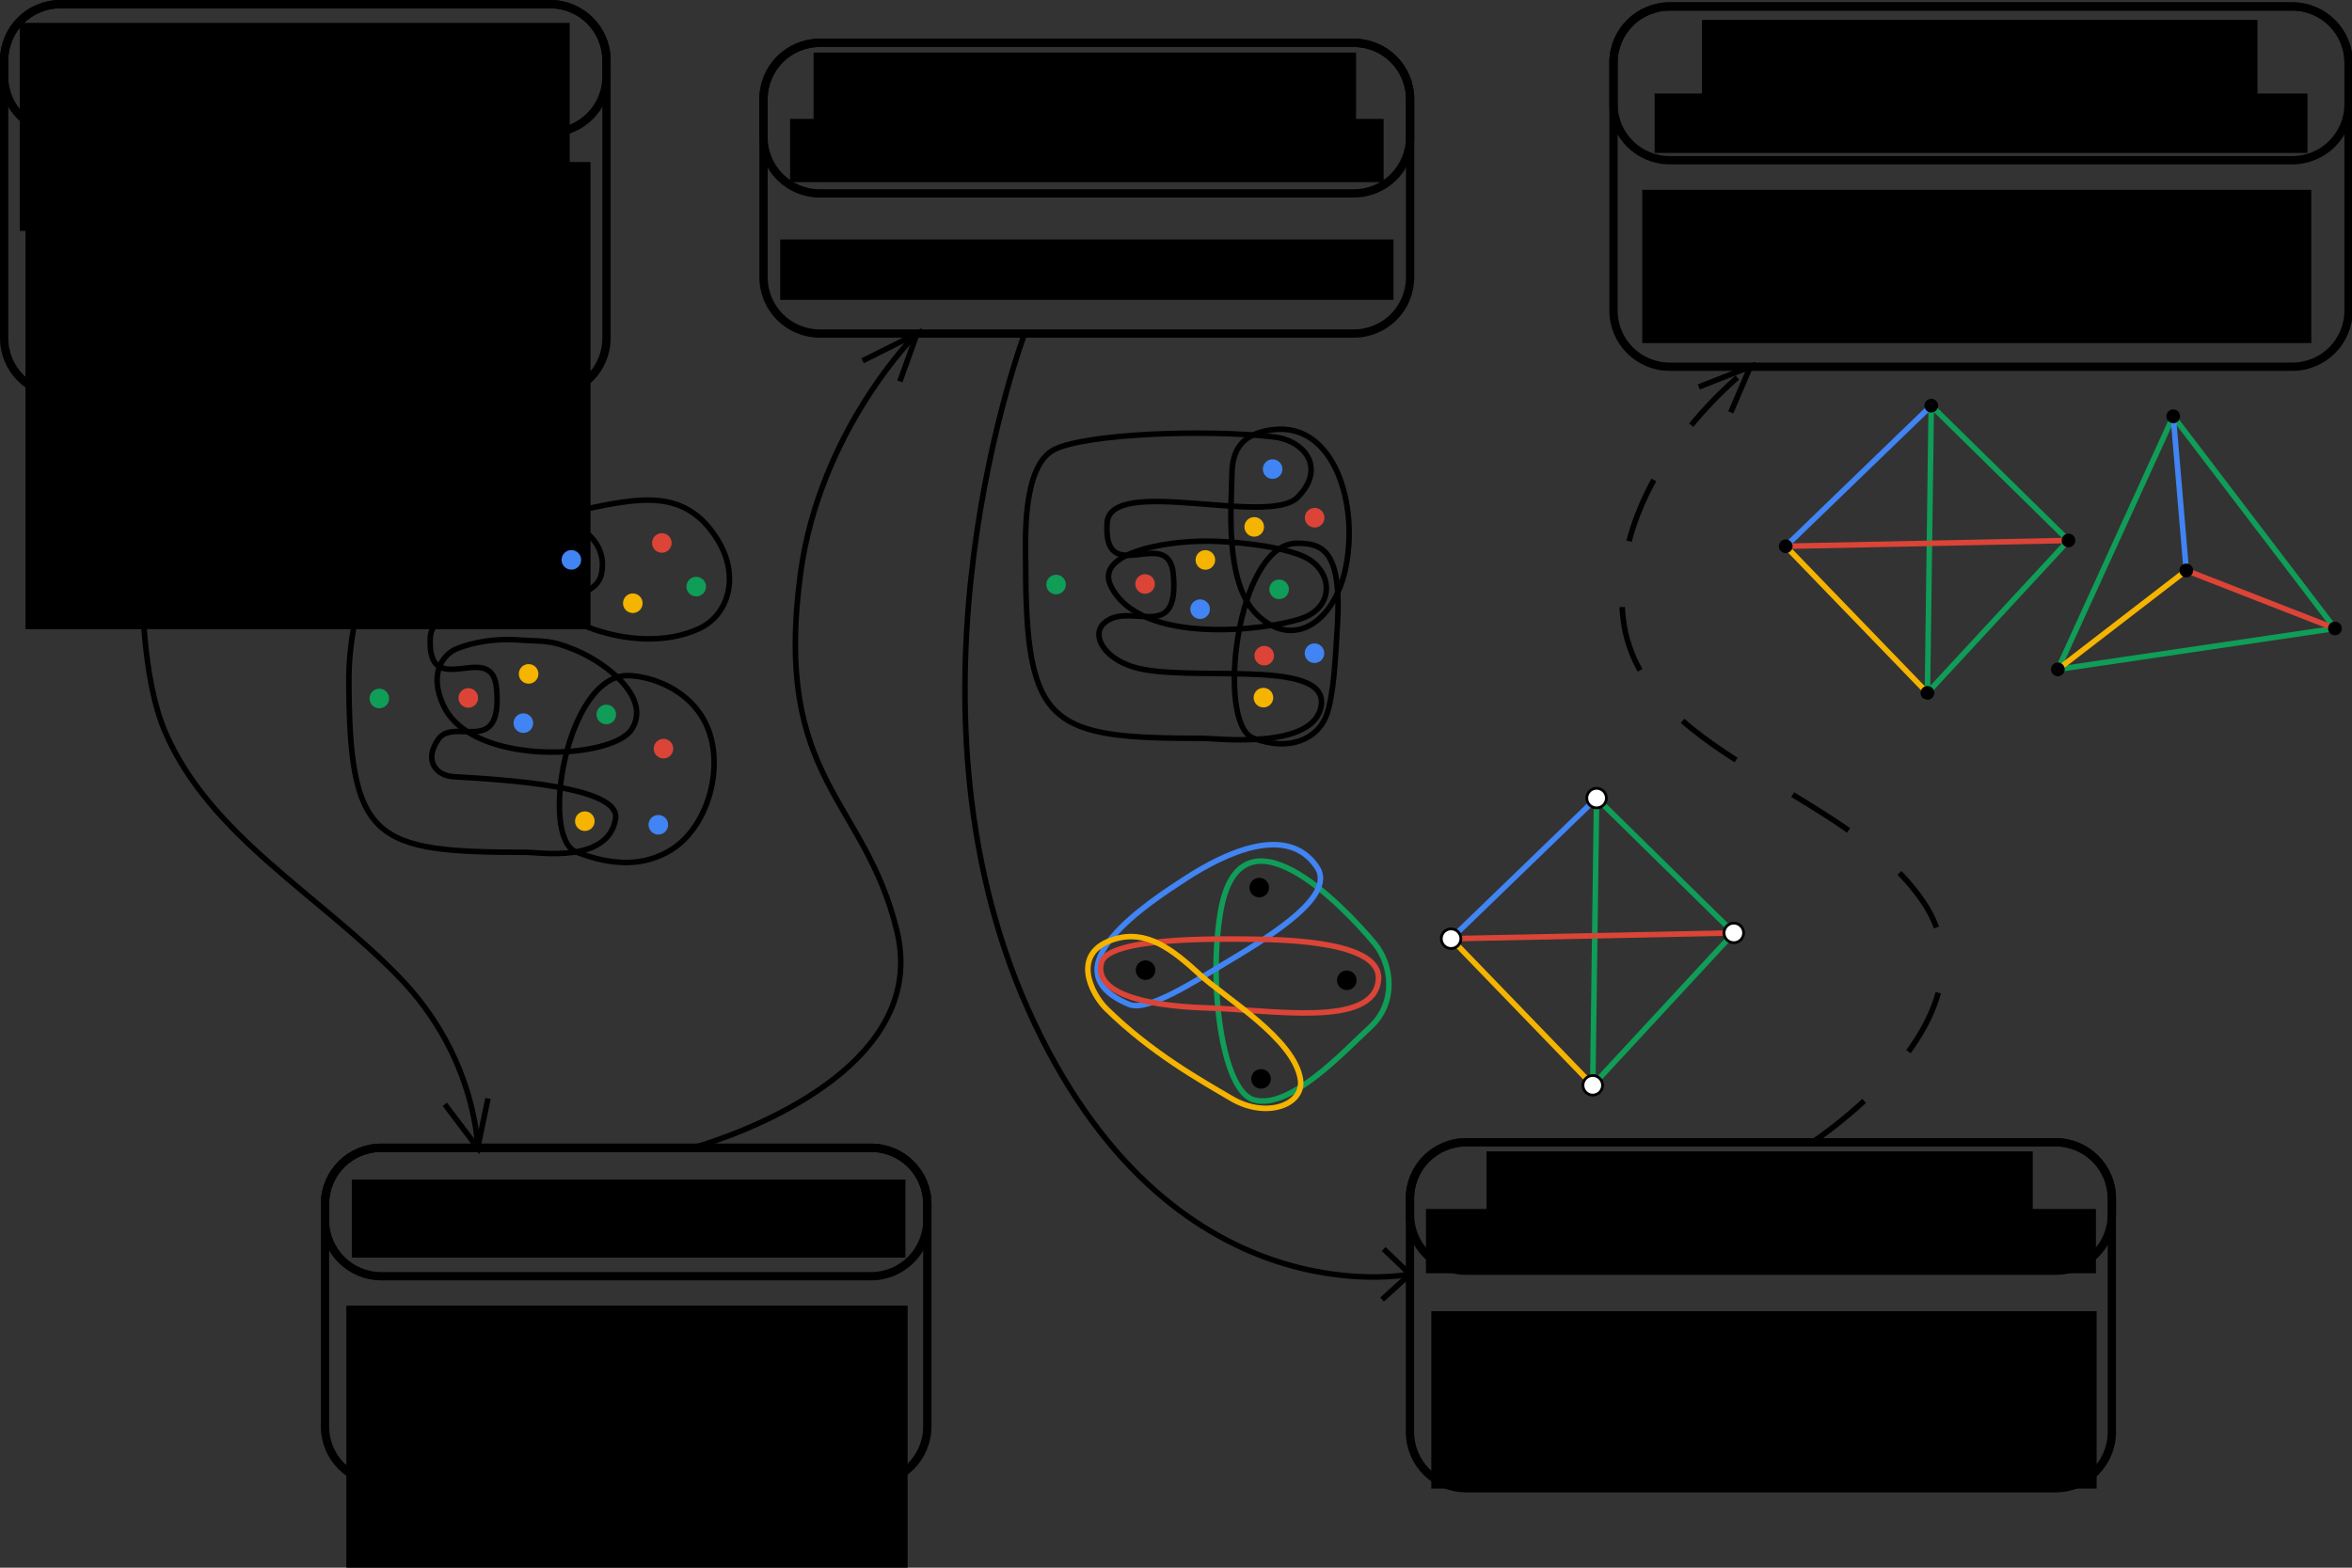 <?xml version="1.0" encoding="UTF-8" standalone="no"?>
<!-- Created with Inkscape (http://www.inkscape.org/) -->

<svg
   xmlns:osb="http://www.openswatchbook.org/uri/2009/osb"
   xmlns:dc="http://purl.org/dc/elements/1.1/"
   xmlns:cc="http://creativecommons.org/ns#"
   xmlns:rdf="http://www.w3.org/1999/02/22-rdf-syntax-ns#"
   xmlns:svg="http://www.w3.org/2000/svg"
   xmlns="http://www.w3.org/2000/svg"
   xmlns:xlink="http://www.w3.org/1999/xlink"
   xmlns:sodipodi="http://sodipodi.sourceforge.net/DTD/sodipodi-0.dtd"
   xmlns:inkscape="http://www.inkscape.org/namespaces/inkscape"
   width="12cm"
   height="8cm"
   viewBox="0 0 425.197 283.465"
   id="svg2"
   version="1.1"
   inkscape:version="0.91 r13725"
   sodipodi:docname="origen_problema.svg">
  <rect x="0" y="0" width="425.197" height="283.465" fill="#333333" stroke="none"/>
  <defs
     id="defs4">
    <linearGradient
       id="linearGradient4355"
       osb:paint="solid">
      <stop
         style="stop-color:#ae0000;stop-opacity:1;"
         offset="0"
         id="stop4357" />
    </linearGradient>
  </defs>
  <sodipodi:namedview
     id="base"
     pagecolor="#ffffff"
     bordercolor="#666666"
     borderopacity="1.0"
     inkscape:pageopacity="0.0"
     inkscape:pageshadow="2"
     inkscape:zoom="6.0677778"
     inkscape:cx="232.79791"
     inkscape:cy="231.98188"
     inkscape:document-units="px"
     inkscape:current-layer="g4292"
     showgrid="false"
     units="cm"
     inkscape:window-width="1920"
     inkscape:window-height="1017"
     inkscape:window-x="0"
     inkscape:window-y="30"
     inkscape:window-maximized="1"
     inkscape:object-paths="true"
     inkscape:object-nodes="true"
     inkscape:snap-object-midpoints="true"
     inkscape:snap-nodes="false"
     inkscape:snap-others="false" />
  <g
     inkscape:label="Layer 1"
     inkscape:groupmode="layer"
     id="layer1"
     transform="translate(0,-768.898)">
    <g
       id="g4278"
       transform="translate(-0.586,-1.329)">
      <path
         sodipodi:nodetypes="sssssssss"
         inkscape:connector-curvature="0"
         id="rect4136"
         d="m 11.515,770.977 88.532,0 c 5.639,0 10.179,4.54 10.179,10.179 l 0,50.203 c 0,5.639 -4.54,10.179 -10.179,10.179 l -88.532,0 c -5.639,0 -10.179,-4.54 -10.179,-10.179 l 0,-50.203 c 0,-5.639 4.54,-10.179 10.179,-10.179 z"
         style="fill:none;fill-opacity:1;stroke:#000000;stroke-width:1.5;stroke-miterlimit:4;stroke-dasharray:none;stroke-dashoffset:0;stroke-opacity:1" />
      <flowRoot
         transform="translate(-18.876,775.385)"
         style="font-style:normal;font-weight:normal;font-size:11.25px;line-height:125%;font-family:sans-serif;text-align:center;letter-spacing:0px;word-spacing:0px;text-anchor:middle;fill:#000000;fill-opacity:1;stroke:none;stroke-width:1px;stroke-linecap:butt;stroke-linejoin:miter;stroke-opacity:1"
         id="flowRoot4195"
         xml:space="preserve"><flowRegion
           id="flowRegion4197"><rect
             style="text-align:center;text-anchor:middle"
             rx="0"
             ry="0"
             y="24.137"
             x="24.07"
             height="84.471"
             width="102.142"
             id="rect4199" /></flowRegion><flowPara
           style="font-style:normal;font-variant:normal;font-weight:500;font-stretch:normal;font-size:7.5px;font-family:'CMU Sans Serif';-inkscape-font-specification:'CMU Sans Serif Medium';text-align:center;text-anchor:middle"
           id="flowPara4207">Los elementos de <flowSpan
   id="flowSpan4183"
   style="font-style:oblique;font-variant:normal;font-weight:500;font-stretch:normal;font-family:'CMU Sans Serif';-inkscape-font-specification:'CMU Sans Serif Medium Oblique'">n</flowSpan> conjuntos con intersección vacía o de tamaño 1 pueden colorearse con <flowSpan
   id="flowSpan4185"
   style="font-style:oblique;font-variant:normal;font-weight:500;font-stretch:normal;font-family:'CMU Sans Serif';-inkscape-font-specification:'CMU Sans Serif Medium Oblique'">n</flowSpan> colores.</flowPara></flowRoot>      <path
         sodipodi:nodetypes="sssssssss"
         inkscape:connector-curvature="0"
         id="rect4253"
         d="m 11.515,770.977 88.532,0 c 5.639,0 10.179,4.54 10.179,10.179 l 0,2.864 c 0,5.639 -4.54,10.179 -10.179,10.179 l -88.532,0 c -5.639,0 -10.179,-4.54 -10.179,-10.179 l 0,-2.864 c 0,-5.639 4.54,-10.179 10.179,-10.179 z"
         style="fill:none;fill-opacity:1;stroke:#000000;stroke-width:1.5;stroke-miterlimit:4;stroke-dasharray:none;stroke-dashoffset:0;stroke-opacity:1" />
      <flowRoot
         transform="translate(-20.015,752.532)"
         style="font-style:normal;font-weight:normal;font-size:11.25px;line-height:125%;font-family:sans-serif;text-align:center;letter-spacing:0px;word-spacing:0px;text-anchor:middle;fill:#000000;fill-opacity:1;stroke:none;stroke-width:1px;stroke-linecap:butt;stroke-linejoin:miter;stroke-opacity:1"
         id="flowRoot4256"
         xml:space="preserve"><flowRegion
           id="flowRegion4258"><rect
             y="21.831"
             x="24.182"
             height="37.616"
             width="99.414"
             id="rect4260" /></flowRegion><flowPara
           id="flowPara4262">Conjetura EFL</flowPara></flowRoot>    </g>
    <g
       id="g4505"
       transform="translate(0,14.694)">
      <path
         sodipodi:nodetypes="sssssssss"
         inkscape:connector-curvature="0"
         id="rect4270"
         d="m 68.931,961.744 88.532,0 c 5.639,0 10.179,4.54 10.179,10.179 l 0,40.203 c 0,5.639 -4.54,10.179 -10.179,10.179 l -88.532,0 c -5.639,0 -10.179,-4.54 -10.179,-10.179 l 0,-40.203 c 0,-5.639 4.54,-10.179 10.179,-10.179 z"
         style="fill:none;fill-opacity:1;stroke:#000000;stroke-width:1.5;stroke-miterlimit:4;stroke-dasharray:none;stroke-dashoffset:0;stroke-opacity:1" />
      <flowRoot
         xml:space="preserve"
         id="flowRoot4272"
         style="font-style:normal;font-weight:normal;font-size:11.25px;line-height:125%;font-family:sans-serif;text-align:center;letter-spacing:0px;word-spacing:0px;text-anchor:middle;fill:#000000;fill-opacity:1;stroke:none;stroke-width:1px;stroke-linecap:butt;stroke-linejoin:miter;stroke-opacity:1"
         transform="translate(38.541,966.153)"><flowRegion
           id="flowRegion4274"><rect
             id="rect4276"
             width="101.47"
             height="81.449"
             x="24.07"
             y="24.137"
             ry="0"
             rx="0"
             style="text-align:center;text-anchor:middle" /></flowRegion><flowPara
           id="flowPara4278"
           style="font-style:normal;font-variant:normal;font-weight:500;font-stretch:normal;font-size:7.5px;font-family:'CMU Sans Serif';-inkscape-font-specification:'CMU Sans Serif Medium';text-align:center;text-anchor:middle">Número cromático de una hipergráfica lineal de <flowSpan
   id="flowSpan4247"
   style="font-style:oblique;font-variant:normal;font-weight:500;font-stretch:normal;font-family:'CMU Sans Serif';-inkscape-font-specification:'CMU Sans Serif Medium Oblique'">n</flowSpan> hiperaristas con <flowSpan
   id="flowSpan4245"
   style="font-style:oblique;font-variant:normal;font-weight:500;font-stretch:normal;font-family:'CMU Sans Serif';-inkscape-font-specification:'CMU Sans Serif Medium Oblique'">n</flowSpan> vértices.</flowPara></flowRoot>      <path
         style="fill:none;fill-opacity:1;stroke:#000000;stroke-width:1.5;stroke-miterlimit:4;stroke-dasharray:none;stroke-dashoffset:0;stroke-opacity:1"
         d="m 68.931,961.744 88.532,0 c 5.639,0 10.179,4.54 10.179,10.179 l 0,2.864 c 0,5.639 -4.54,10.179 -10.179,10.179 l -88.532,0 c -5.639,0 -10.179,-4.54 -10.179,-10.179 l 0,-2.864 c 0,-5.639 4.54,-10.179 10.179,-10.179 z"
         id="path4280"
         inkscape:connector-curvature="0"
         sodipodi:nodetypes="sssssssss" />
      <flowRoot
         xml:space="preserve"
         id="flowRoot4282"
         style="font-style:normal;font-weight:normal;font-size:11.25px;line-height:125%;font-family:sans-serif;text-align:center;letter-spacing:0px;word-spacing:0px;text-anchor:middle;fill:#000000;fill-opacity:1;stroke:none;stroke-width:1px;stroke-linecap:butt;stroke-linejoin:miter;stroke-opacity:1"
         transform="translate(39.417,945.665)"><flowRegion
           id="flowRegion4284"><rect
             id="rect4286"
             width="100.086"
             height="14.106"
             x="24.182"
             y="21.831" /></flowRegion><flowPara
           style="font-style:normal;font-variant:normal;font-weight:500;font-stretch:normal;font-family:'CMU Sans Serif';-inkscape-font-specification:'CMU Sans Serif Medium'"
           id="flowPara4288">Hipergráficas</flowPara></flowRoot>    </g>
    <g
       id="g4441"
       transform="translate(38.624,12.687)">
      <path
         sodipodi:nodetypes="sssssssss"
         inkscape:connector-curvature="0"
         id="rect4310"
         d="m 226.449,962.752 106.532,0 c 5.639,0 10.179,4.54 10.179,10.179 l 0,42.203 c 0,5.639 -4.54,10.179 -10.179,10.179 l -106.532,0 c -5.639,0 -10.179,-4.54 -10.179,-10.179 l 0,-42.203 c 0,-5.639 4.54,-10.179 10.179,-10.179 z"
         style="fill:none;fill-opacity:1;stroke:#000000;stroke-width:1.5;stroke-miterlimit:4;stroke-dasharray:none;stroke-dashoffset:0;stroke-opacity:1" />
      <flowRoot
         xml:space="preserve"
         id="flowRoot4312"
         style="font-style:normal;font-weight:normal;font-size:11.25px;line-height:125%;font-family:sans-serif;text-align:center;letter-spacing:0px;word-spacing:0px;text-anchor:middle;fill:#000000;fill-opacity:1;stroke:none;stroke-width:1px;stroke-linecap:butt;stroke-linejoin:miter;stroke-opacity:1"
         transform="translate(196.059,969.16)"><flowRegion
           id="flowRegion4314"><rect
             id="rect4316"
             width="120.278"
             height="32.077"
             x="24.07"
             y="24.137"
             ry="0"
             rx="0"
             style="text-align:center;text-anchor:middle" /></flowRegion><flowPara
           id="flowPara4318"
           style="font-style:normal;font-variant:normal;font-weight:500;font-stretch:normal;font-size:7.5px;font-family:'CMU Sans Serif';-inkscape-font-specification:'CMU Sans Serif Medium';text-align:center;text-anchor:middle">Índice cromático de descomposiciones de la gráfica completa en subgráficas inducidas.</flowPara></flowRoot>      <path
         style="fill:none;fill-opacity:1;stroke:#000000;stroke-width:1.5;stroke-miterlimit:4;stroke-dasharray:none;stroke-dashoffset:0;stroke-opacity:1"
         d="m 226.449,962.752 106.532,0 c 5.639,0 10.179,4.54 10.179,10.179 l 0,2.864 c 0,5.639 -4.54,10.179 -10.179,10.179 l -106.532,0 c -5.639,0 -10.179,-4.54 -10.179,-10.179 l 0,-2.864 c 0,-5.639 4.54,-10.179 10.179,-10.179 z"
         id="path4320"
         inkscape:connector-curvature="0"
         sodipodi:nodetypes="sssssssss" />
      <flowRoot
         xml:space="preserve"
         id="flowRoot4322"
         style="font-style:normal;font-weight:normal;font-size:11.25px;line-height:125%;font-family:sans-serif;text-align:center;letter-spacing:0px;word-spacing:0px;text-anchor:middle;fill:#000000;fill-opacity:1;stroke:none;stroke-width:1px;stroke-linecap:butt;stroke-linejoin:miter;stroke-opacity:1"
         transform="translate(205.93,942.567)"><flowRegion
           id="flowRegion4324"><rect
             id="rect4326"
             width="98.742"
             height="12.091"
             x="24.182"
             y="21.831" /></flowRegion><flowPara
           style="font-style:normal;font-variant:normal;font-weight:500;font-stretch:normal;font-family:'CMU Sans Serif';-inkscape-font-specification:'CMU Sans Serif Medium'"
           id="flowPara4328">Gráficas</flowPara></flowRoot>      <flowRoot
         transform="translate(194.982,952.985)"
         style="font-style:normal;font-weight:normal;font-size:11.25px;line-height:125%;font-family:sans-serif;text-align:center;letter-spacing:0px;word-spacing:0px;text-anchor:middle;fill:#000000;fill-opacity:1;stroke:none;stroke-width:1px;stroke-linecap:butt;stroke-linejoin:miter;stroke-opacity:1"
         id="flowRoot4303"
         xml:space="preserve"><flowRegion
           id="flowRegion4305"><rect
             y="21.831"
             x="24.182"
             height="11.625"
             width="121.117"
             id="rect4307" /></flowRegion><flowPara
           id="flowPara4309"
           style="font-style:normal;font-variant:normal;font-weight:500;font-stretch:normal;font-size:7.5px;font-family:'CMU Sans Serif';-inkscape-font-specification:'CMU Sans Serif Medium'">[G. Araujo-Pardo, A. Vázquez-Ávila]</flowPara></flowRoot>    </g>
    <path
       style="fill:none;fill-opacity:1;stroke:#000000;stroke-width:1.5;stroke-miterlimit:4;stroke-dasharray:none;stroke-dashoffset:0;stroke-opacity:1"
       d="m 301.866,770.065 112.532,0 c 5.639,0 10.179,4.54 10.179,10.179 l 0,44.785 c 0,5.639 -4.54,10.179 -10.179,10.179 l -112.532,0 c -5.639,0 -10.179,-4.54 -10.179,-10.179 l 0,-44.785 c 0,-5.639 4.54,-10.179 10.179,-10.179 z"
       id="rect4330"
       inkscape:connector-curvature="0"
       sodipodi:nodetypes="sssssssss" />
    <flowRoot
       xml:space="preserve"
       id="flowRoot4332"
       style="font-style:normal;font-weight:normal;font-size:11.25px;line-height:125%;font-family:sans-serif;text-align:center;letter-spacing:0px;word-spacing:0px;text-anchor:middle;fill:#000000;fill-opacity:1;stroke:none;stroke-width:1px;stroke-linecap:butt;stroke-linejoin:miter;stroke-opacity:1"
       transform="translate(272.819,779.086)"><flowRegion
         id="flowRegion4334"><rect
           id="rect4336"
           width="120.95"
           height="27.711"
           x="24.07"
           y="24.137"
           ry="0"
           rx="0"
           style="text-align:center;text-anchor:middle" /></flowRegion><flowPara
         id="flowPara4338"
         style="font-style:normal;font-variant:normal;font-weight:500;font-stretch:normal;font-size:7.5px;font-family:'CMU Sans Serif';-inkscape-font-specification:'CMU Sans Serif Medium';text-align:center;text-anchor:middle">Índice cromático de descomposiciones de la gráfica geométrica completa, en subgráficas inducidas.</flowPara></flowRoot>    <path
       style="fill:none;fill-opacity:1;stroke:#000000;stroke-width:1.5;stroke-miterlimit:4;stroke-dasharray:none;stroke-dashoffset:0;stroke-opacity:1"
       d="m 301.866,770.065 112.532,0 c 5.639,0 10.179,4.54 10.179,10.179 l 0,7.447 c 0,5.639 -4.54,10.179 -10.179,10.179 l -112.532,0 c -5.639,0 -10.179,-4.54 -10.179,-10.179 l 0,-7.447 c 0,-5.639 4.54,-10.179 10.179,-10.179 z"
       id="path4340"
       inkscape:connector-curvature="0"
       sodipodi:nodetypes="sssssssss" />
    <flowRoot
       xml:space="preserve"
       id="flowRoot4342"
       style="font-style:normal;font-weight:normal;font-size:11.25px;line-height:125%;font-family:sans-serif;text-align:center;letter-spacing:0px;word-spacing:0px;text-anchor:middle;fill:#000000;fill-opacity:1;stroke:none;stroke-width:1px;stroke-linecap:butt;stroke-linejoin:miter;stroke-opacity:1"
       transform="translate(283.507,750.666)"><flowRegion
         id="flowRegion4344"><rect
           id="rect4346"
           width="100.422"
           height="13.77"
           x="24.182"
           y="21.831" /></flowRegion><flowPara
         id="flowPara4348"
         style="font-style:normal;font-variant:normal;font-weight:500;font-stretch:normal;font-family:'CMU Sans Serif';-inkscape-font-specification:'CMU Sans Serif Medium'">Gráficas geométricas</flowPara></flowRoot>    <g
       id="g4292"
       transform="translate(0,8.663)">
      <path
         sodipodi:nodetypes="sssssssss"
         inkscape:connector-curvature="0"
         id="rect4290"
         d="m 148.209,767.984 96.532,0 c 5.639,0 10.179,4.54 10.179,10.179 l 0,32.203 c 0,5.639 -4.54,10.179 -10.179,10.179 l -96.532,0 c -5.639,0 -10.179,-4.54 -10.179,-10.179 l 0,-32.203 c 0,-5.639 4.54,-10.179 10.179,-10.179 z"
         style="fill:none;fill-opacity:1;stroke:#000000;stroke-width:1.5;stroke-miterlimit:4;stroke-dasharray:none;stroke-dashoffset:0;stroke-opacity:1" />
      <path
         sodipodi:nodetypes="sssssssss"
         inkscape:connector-curvature="0"
         id="path4300"
         d="m 148.209,767.984 96.532,0 c 5.639,0 10.179,4.54 10.179,10.179 l 0,6.864 c 0,5.639 -4.54,10.179 -10.179,10.179 l -96.532,0 c -5.639,0 -10.179,-4.54 -10.179,-10.179 l 0,-6.864 c 0,-5.639 4.54,-10.179 10.179,-10.179 z"
         style="fill:none;fill-opacity:1;stroke:#000000;stroke-width:1.5;stroke-miterlimit:4;stroke-dasharray:none;stroke-dashoffset:0;stroke-opacity:1" />
      <flowRoot
         transform="translate(122.897,747.905)"
         style="font-style:normal;font-weight:normal;font-size:11.25px;line-height:125%;font-family:sans-serif;text-align:center;letter-spacing:0px;word-spacing:0px;text-anchor:middle;fill:#000000;fill-opacity:1;stroke:none;stroke-width:1px;stroke-linecap:butt;stroke-linejoin:miter;stroke-opacity:1"
         id="flowRoot4302"
         xml:space="preserve"><flowRegion
           id="flowRegion4304"><rect
             y="21.831"
             x="24.182"
             height="12.427"
             width="98.071"
             id="rect4306" /></flowRegion><flowPara
           style="font-style:normal;font-variant:normal;font-weight:500;font-stretch:normal;font-family:'CMU Sans Serif';-inkscape-font-specification:'CMU Sans Serif Medium'"
           id="flowPara4308"><flowSpan
   id="flowSpan4249"
   style="font-style:oblique;font-variant:normal;font-weight:500;font-stretch:normal;font-family:'CMU Sans Serif';-inkscape-font-specification:'CMU Sans Serif Medium Oblique'">n</flowSpan>-cluster</flowPara></flowRoot>      <flowRoot
         xml:space="preserve"
         id="flowRoot4189"
         style="font-style:normal;font-weight:normal;font-size:11.25px;line-height:125%;font-family:sans-serif;text-align:center;letter-spacing:0px;word-spacing:0px;text-anchor:middle;fill:#000000;fill-opacity:1;stroke:none;stroke-width:1px;stroke-linecap:butt;stroke-linejoin:miter;stroke-opacity:1"
         transform="translate(116.977,779.4)"><flowRegion
           id="flowRegion4191"><rect
             id="rect4193"
             width="110.874"
             height="10.918"
             x="24.07"
             y="24.137"
             ry="0"
             rx="0"
             style="text-align:center;text-anchor:middle" /></flowRegion><flowPara
           id="flowPara4195"
           style="font-style:normal;font-variant:normal;font-weight:500;font-stretch:normal;font-size:7.5px;font-family:'CMU Sans Serif';-inkscape-font-specification:'CMU Sans Serif Medium';text-align:center;text-anchor:middle">Número cromático de un <flowSpan
   id="flowSpan4243"
   style="font-style:oblique;font-variant:normal;font-weight:500;font-stretch:normal;font-family:'CMU Sans Serif';-inkscape-font-specification:'CMU Sans Serif Medium Oblique'">n</flowSpan>-cluster.</flowPara></flowRoot>      <flowRoot
         xml:space="preserve"
         id="flowRoot4292"
         style="font-style:normal;font-weight:normal;font-size:11.25px;line-height:125%;font-family:sans-serif;text-align:center;letter-spacing:0px;word-spacing:0px;text-anchor:middle;fill:#000000;fill-opacity:1;stroke:none;stroke-width:1px;stroke-linecap:butt;stroke-linejoin:miter;stroke-opacity:1"
         transform="translate(118.651,759.905)"><flowRegion
           id="flowRegion4294"><rect
             id="rect4296"
             width="107.3"
             height="11.438"
             x="24.182"
             y="21.831" /></flowRegion><flowPara
           id="flowPara4298"
           style="font-style:normal;font-variant:normal;font-weight:500;font-stretch:normal;font-size:7.5px;font-family:'CMU Sans Serif';-inkscape-font-specification:'CMU Sans Serif Medium'">[D. Romero, A. Sánchez-Arroyo]</flowPara></flowRoot>    </g>
    <circle
       style="fill-opacity:1;"
       id="path4331"
       cx="14.012"
       cy="756.927"
       r="1.772" />
    <g
       id="g4424"
       transform="translate(21.871,-20.328)">
      <path
         style="fill:none;fill-rule:evenodd;stroke:#000000;stroke-width:1px;stroke-linecap:butt;stroke-linejoin:miter;stroke-opacity:1"
         d="m 208.433,868.23 c -12.234,-1.425 -33.93,-0.594 -39.66,2.256 -5.94,2.954 -5.225,16.609 -5.225,20.424 0,29.926 4.402,31.823 32.298,31.823 2.015,0 19.929,2.166 21.136,-5.937 1.323,-8.88 -24.63,-3.949 -34.154,-7.025 -5.306,-1.714 -7.478,-5.84 -5.032,-7.937 4.678,-4.009 13.613,3.974 12.438,-8.801 -0.832,-9.038 -12.713,2.788 -11.963,-9.248 0.54,-8.658 29.186,0.683 34.436,-4.631 5.25,-5.314 1.231,-10.283 -4.275,-10.924 z"
         id="path4229"
         inkscape:connector-curvature="0"
         sodipodi:nodetypes="ssssssssszs" />
      <path
         style="fill:none;fill-rule:evenodd;stroke:#000000;stroke-width:1px;stroke-linecap:butt;stroke-linejoin:miter;stroke-opacity:1"
         d="m 196.562,887.071 c -8.107,-0.056 -20.446,2.224 -17.643,8.048 5.299,11.009 28.609,8.056 34.664,5.881 6.086,-2.186 5.446,-8.96 -0.004,-11.245 -4.776,-2.003 -13.257,-2.659 -17.017,-2.685 z"
         id="path4231"
         inkscape:connector-curvature="0"
         sodipodi:nodetypes="sssss" />
      <path
         style="fill:none;fill-rule:evenodd;stroke:#000000;stroke-width:1px;stroke-linecap:butt;stroke-linejoin:miter;stroke-opacity:1"
         d="m 208.195,866.924 c -5.445,0.694 -7.327,3.483 -7.362,8.193 -0.037,4.93 -1.487,19.35 4.509,25.223 6.517,6.383 13.862,1.456 15.977,-8.064 2.59,-11.655 -1.927,-26.779 -13.124,-25.353 z"
         id="path4233"
         inkscape:connector-curvature="0"
         sodipodi:nodetypes="sssss" />
      <path
         style="fill:none;fill-rule:evenodd;stroke:#000000;stroke-width:1px;stroke-linecap:butt;stroke-linejoin:miter;stroke-opacity:1"
         d="m 219.912,902.231 c 0.801,-13.361 -2.625,-14.779 -7.27,-14.779 -11.094,0 -14.683,32.625 -7.993,35.223 6.615,2.569 11.615,0.08 13.205,-3.931 1.409,-3.555 1.722,-10.919 2.058,-16.512 z"
         id="path4235"
         inkscape:connector-curvature="0"
         sodipodi:nodetypes="sssss" />
      <use
         x="0"
         y="0"
         xlink:href="#path4331"
         id="use4237"
         transform="translate(194.183,117.121)"
         width="100%"
         height="100%"
         style="fill:#4184f3" />
      <use
         height="100%"
         width="100%"
         transform="translate(171.123,137.893)"
         id="use4239"
         xlink:href="#path4331"
         y="0"
         x="0"
         style="fill:#db4437" />
      <use
         x="0"
         y="0"
         xlink:href="#path4331"
         id="use4241"
         transform="translate(192.521,158.444)"
         width="100%"
         height="100%"
         style="fill:#f4b400" />
      <use
         height="100%"
         width="100%"
         transform="translate(195.356,138.86)"
         id="use4243"
         xlink:href="#path4331"
         y="0"
         x="0"
         style="fill:#0f9d58" />
      <use
         x="0"
         y="0"
         xlink:href="#path4331"
         id="use4245"
         transform="translate(190.858,127.57)"
         width="100%"
         height="100%"
         style="fill:#f4b400" />
      <use
         height="100%"
         width="100%"
         transform="translate(201.783,125.908)"
         id="use4247"
         xlink:href="#path4331"
         y="0"
         x="0"
         style="fill:#db4437" />
      <use
         x="0"
         y="0"
         xlink:href="#path4331"
         id="use4249"
         transform="translate(192.665,150.859)"
         width="100%"
         height="100%"
         style="fill:#db4437" />
      <use
         height="100%"
         width="100%"
         transform="translate(201.75,150.41)"
         id="use4251"
         xlink:href="#path4331"
         y="0"
         x="0"
         style="fill:#4184f3" />
      <use
         x="0"
         y="0"
         xlink:href="#path4331"
         id="use4253"
         transform="translate(155.036,137.994)"
         width="100%"
         height="100%"
         style="fill:#0f9d58;fill-opacity:1;stroke:none;stroke-opacity:1" />
      <use
         height="100%"
         width="100%"
         transform="translate(182.026,133.546)"
         id="use4255"
         xlink:href="#path4331"
         y="0"
         x="0"
         style="fill:#f4b400" />
      <use
         x="0"
         y="0"
         xlink:href="#path4331"
         id="use4257"
         transform="translate(181.076,142.448)"
         width="100%"
         height="100%"
         style="fill:#4184f3" />
    </g>
    <g
       id="g5066">
      <path
         sodipodi:nodetypes="ssssssssszs"
         inkscape:connector-curvature="0"
         id="path4321"
         d="m 93.042,860.351 c -12.234,-1.425 -20.878,5.699 -24.744,10.414 -4.207,5.13 -5.225,16.609 -5.225,20.424 0,29.926 4.402,31.823 32.298,31.823 2.015,0 14.589,2.029 15.912,-6.056 0.967,-5.912 -20.386,-7.082 -29.285,-7.618 -3.127,-0.188 -5.455,-2.864 -2.776,-6.75 2.884,-4.181 11.713,3.499 10.538,-9.277 -0.832,-9.038 -12.713,2.788 -11.963,-9.248 0.54,-8.658 29.186,-2.813 30.94,-11.39 1.754,-8.577 -10.19,-11.682 -15.695,-12.323 z"
         style="fill:none;fill-rule:evenodd;stroke:#000000;stroke-width:1px;stroke-linecap:butt;stroke-linejoin:miter;stroke-opacity:1" />
      <path
         sodipodi:nodetypes="zssszz"
         inkscape:connector-curvature="0"
         id="path4325"
         d="m 82.669,886.161 c -2.627,1.042 -5.247,4.599 -2.443,10.423 5.299,11.008 30.462,9.623 33.951,4.219 3.711,-5.748 -4.647,-12.047 -10.097,-14.332 -4.776,-2.003 -5.711,-1.516 -10.249,-1.854 -4.538,-0.337 -8.535,0.502 -11.162,1.544 z"
         style="fill:none;fill-rule:evenodd;stroke:#000000;stroke-width:1px;stroke-linecap:butt;stroke-linejoin:miter;stroke-opacity:1" />
      <path
         sodipodi:nodetypes="szsss"
         inkscape:connector-curvature="0"
         id="path4327"
         d="m 104.924,861.142 c -5.175,1.099 -9.536,7.017 -8.425,13.07 1.111,6.053 17.976,13.781 29.821,8.384 5.463,-2.489 7.464,-9.552 3.391,-16.121 -5.8,-9.355 -13.959,-7.632 -24.787,-5.334 z"
         style="fill:none;fill-rule:evenodd;stroke:#000000;stroke-width:1px;stroke-linecap:butt;stroke-linejoin:miter;stroke-opacity:1" />
      <path
         sodipodi:nodetypes="sssas"
         inkscape:connector-curvature="0"
         id="path4329"
         d="m 129.056,908.09 c 0.801,-13.361 -10.937,-17.035 -15.582,-17.035 -11.094,0 -15.989,29.3 -9.299,31.898 6.615,2.569 12.258,2.618 17.124,-0.369 4.67,-2.866 7.422,-8.901 7.757,-14.494 z"
         style="fill:none;fill-rule:evenodd;stroke:#000000;stroke-width:1px;stroke-linecap:butt;stroke-linejoin:miter;stroke-opacity:1" />
      <use
         style="fill:#4184f3"
         height="100%"
         width="100%"
         transform="translate(89.28,113.204)"
         id="use4333"
         xlink:href="#path4331"
         y="0"
         x="0" />
      <use
         style="fill:#db4437"
         x="0"
         y="0"
         xlink:href="#path4331"
         id="use4335"
         transform="translate(70.648,138.171)"
         width="100%"
         height="100%" />
      <use
         style="fill:#f4b400"
         height="100%"
         width="100%"
         transform="translate(91.717,160.452)"
         id="use4337"
         xlink:href="#path4331"
         y="0"
         x="0" />
      <use
         style="fill:#0f9d58"
         x="0"
         y="0"
         xlink:href="#path4331"
         id="use4339"
         transform="translate(95.594,141.156)"
         width="100%"
         height="100%" />
      <use
         style="fill:#f4b400"
         height="100%"
         width="100%"
         transform="translate(100.389,121.045)"
         id="use4341"
         xlink:href="#path4331"
         y="0"
         x="0" />
      <use
         style="fill:#db4437"
         x="0"
         y="0"
         xlink:href="#path4331"
         id="use4343"
         transform="translate(105.633,110.148)"
         width="100%"
         height="100%" />
      <use
         style="fill:#db4437"
         height="100%"
         width="100%"
         transform="translate(105.932,147.337)"
         id="use4345"
         xlink:href="#path4331"
         y="0"
         x="0" />
      <use
         style="fill:#4184f3"
         x="0"
         y="0"
         xlink:href="#path4331"
         id="use4347"
         transform="translate(105,161.102)"
         width="100%"
         height="100%" />
      <use
         style="fill:#0f9d58;fill-opacity:1;stroke:none;stroke-opacity:1"
         height="100%"
         width="100%"
         transform="translate(54.561,138.272)"
         id="use4349"
         xlink:href="#path4331"
         y="0"
         x="0" />
      <use
         style="fill:#f4b400"
         x="0"
         y="0"
         xlink:href="#path4331"
         id="use4351"
         transform="translate(81.551,133.824)"
         width="100%"
         height="100%" />
      <use
         style="fill:#4184f3"
         height="100%"
         width="100%"
         transform="translate(80.601,142.726)"
         id="use4353"
         xlink:href="#path4331"
         y="0"
         x="0" />
      <use
         height="100%"
         width="100%"
         transform="translate(111.85,118.04)"
         id="use4274"
         xlink:href="#path4331"
         y="0"
         x="0"
         style="fill:#0f9d58" />
    </g>
    <g
       id="g4875"
       transform="translate(-5.274,-0.33)">
      <use
         style="fill:#000000;fill-opacity:1"
         height="100%"
         width="100%"
         transform="translate(218.915,172.798)"
         id="use4328"
         xlink:href="#path4331"
         y="0"
         x="0" />
      <use
         x="0"
         y="0"
         xlink:href="#path4331"
         id="use4330"
         transform="translate(198.353,187.722)"
         width="100%"
         height="100%"
         style="fill:#000000;fill-opacity:1" />
      <use
         style="fill:#000000;fill-opacity:1"
         height="100%"
         width="100%"
         transform="translate(234.734,189.554)"
         id="use4332"
         xlink:href="#path4331"
         y="0"
         x="0" />
      <use
         x="0"
         y="0"
         xlink:href="#path4331"
         id="use4334"
         transform="translate(219.233,207.379)"
         width="100%"
         height="100%"
         style="fill:#000000;fill-opacity:1" />
      <path
         sodipodi:nodetypes="sssss"
         inkscape:connector-curvature="0"
         id="path4336"
         d="m 225.964,933.894 c -2.283,12.865 0.173,32.49 5.927,34.199 6.563,1.95 16.534,-8.953 21.126,-13.177 4.673,-4.299 4.014,-11.185 0.73,-15.127 -6.035,-7.244 -24.236,-25.878 -27.783,-5.895 z"
         style="fill:none;fill-rule:evenodd;stroke:#0f9d58;stroke-width:1px;stroke-linecap:butt;stroke-linejoin:miter;stroke-opacity:1" />
      <path
         sodipodi:nodetypes="szsss"
         inkscape:connector-curvature="0"
         id="path4338"
         d="m 243.332,925.982 c -5.418,-8.007 -16.896,-2.304 -23.56,2 -6.664,4.303 -25.573,16.523 -10.393,22.854 3.338,1.392 11.344,-3.811 19.697,-8.841 9.414,-5.669 17.266,-11.564 14.256,-16.013 z"
         style="fill:none;fill-rule:evenodd;stroke:#4184f3;stroke-width:1px;stroke-linecap:butt;stroke-linejoin:miter;stroke-opacity:1" />
      <path
         sodipodi:nodetypes="szsss"
         inkscape:connector-curvature="0"
         id="path4341"
         d="m 254.473,946.42 c 0.651,-6.861 -16.196,-7.295 -22.919,-7.373 -6.723,-0.079 -25.908,-0.305 -27.155,4.211 -1.417,5.129 6.631,7.846 19.094,8.218 11.723,0.35 30.149,3.695 30.98,-5.056 z"
         style="fill:none;fill-rule:evenodd;stroke:#db4437;stroke-width:1px;stroke-linecap:butt;stroke-linejoin:miter;stroke-opacity:1" />
      <path
         sodipodi:nodetypes="ssssss"
         inkscape:connector-curvature="0"
         id="path4343"
         d="m 222.114,945.391 c -4.925,-4.532 -9.571,-8.131 -15.403,-6.342 -7.938,2.434 -4.203,9.867 -1.408,12.605 8.15,7.987 16.985,12.9 22.608,16.209 6.305,3.71 13.152,1.146 12.461,-3.438 -1.109,-7.36 -13.469,-14.628 -18.258,-19.034 z"
         style="fill:none;fill-rule:evenodd;stroke:#f4b400;stroke-width:1px;stroke-linecap:butt;stroke-linejoin:miter;stroke-opacity:1" />
    </g>
    <g
       id="g4804"
       transform="translate(-0.466,0.466)">
      <path
         inkscape:connector-curvature="0"
         id="path4378"
         d="m 289.1,912.744 -0.695,51.933 25.502,-27.558 z"
         style="fill:none;fill-rule:evenodd;stroke:#0f9d58;stroke-width:1px;stroke-linecap:butt;stroke-linejoin:miter;stroke-opacity:1" />
      <path
         inkscape:connector-curvature="0"
         id="path4380"
         d="m 262.794,938.165 26.306,-25.422"
         style="fill:none;fill-rule:evenodd;stroke:#4184f3;stroke-width:1px;stroke-linecap:butt;stroke-linejoin:miter;stroke-opacity:1" />
      <path
         inkscape:connector-curvature="0"
         id="path4382"
         d="M 288.405,964.676 262.794,938.165"
         style="fill:none;fill-rule:evenodd;stroke:#f4b400;stroke-width:1px;stroke-linecap:butt;stroke-linejoin:miter;stroke-opacity:1" />
      <path
         inkscape:connector-curvature="0"
         id="path4384"
         d="m 313.907,937.119 -51.113,1.046"
         style="fill:none;fill-rule:evenodd;stroke:#db4437;stroke-width:1px;stroke-linecap:butt;stroke-linejoin:miter;stroke-opacity:1" />
      <use
         x="0"
         y="0"
         xlink:href="#path4331"
         id="use4362"
         transform="translate(275.088,155.816)"
         width="100%"
         height="100%"
         style="fill:#ffffff;fill-opacity:1;stroke:#000000;stroke-width:0.5;stroke-miterlimit:4;stroke-dasharray:none;stroke-opacity:1" />
      <use
         style="fill:#ffffff;fill-opacity:1;stroke:#000000;stroke-width:0.5;stroke-miterlimit:4;stroke-dasharray:none;stroke-opacity:1"
         height="100%"
         width="100%"
         transform="translate(248.782,181.238)"
         id="use4364"
         xlink:href="#path4331"
         y="0"
         x="0" />
      <use
         x="0"
         y="0"
         xlink:href="#path4331"
         id="use4366"
         transform="translate(299.895,180.191)"
         width="100%"
         height="100%"
         style="fill:#ffffff;fill-opacity:1;stroke:#000000;stroke-width:0.5;stroke-miterlimit:4;stroke-dasharray:none;stroke-opacity:1" />
      <use
         style="fill:#ffffff;fill-opacity:1;stroke:#000000;stroke-width:0.5;stroke-miterlimit:4;stroke-dasharray:none;stroke-opacity:1"
         height="100%"
         width="100%"
         transform="translate(274.393,207.749)"
         id="use4368"
         xlink:href="#path4331"
         y="0"
         x="0" />
    </g>
    <path
       inkscape:connector-curvature="0"
       id="path4535"
       d="m 349.137,842.249 -0.695,51.933 25.502,-27.558 z"
       style="fill:none;fill-rule:evenodd;stroke:#0f9d58;stroke-width:1px;stroke-linecap:butt;stroke-linejoin:miter;stroke-opacity:1" />
    <path
       inkscape:connector-curvature="0"
       id="path4537"
       d="m 322.831,867.671 26.306,-25.422"
       style="fill:none;fill-rule:evenodd;stroke:#4184f3;stroke-width:1px;stroke-linecap:butt;stroke-linejoin:miter;stroke-opacity:1" />
    <path
       inkscape:connector-curvature="0"
       id="path4539"
       d="M 348.443,894.182 322.831,867.671"
       style="fill:none;fill-rule:evenodd;stroke:#f4b400;stroke-width:1px;stroke-linecap:butt;stroke-linejoin:miter;stroke-opacity:1" />
    <path
       inkscape:connector-curvature="0"
       id="path4541"
       d="m 373.944,866.624 -51.113,1.046"
       style="fill:none;fill-rule:evenodd;stroke:#db4437;stroke-width:1px;stroke-linecap:butt;stroke-linejoin:miter;stroke-opacity:1" />
    <path
       style="fill:none;fill-rule:evenodd;stroke:#0f9d58;stroke-width:1px;stroke-linecap:butt;stroke-linejoin:miter;stroke-opacity:1"
       d="m 392.878,844.174 -20.855,45.756 50.091,-7.397 z"
       id="path4551"
       inkscape:connector-curvature="0"
       sodipodi:nodetypes="cccc" />
    <path
       style="fill:none;fill-rule:evenodd;stroke:#4184f3;stroke-width:1px;stroke-linecap:butt;stroke-linejoin:miter;stroke-opacity:1"
       d="m 395.24,872.043 -2.362,-27.869"
       id="path4553"
       inkscape:connector-curvature="0"
       sodipodi:nodetypes="cc" />
    <path
       style="fill:none;fill-rule:evenodd;stroke:#f4b400;stroke-width:1px;stroke-linecap:butt;stroke-linejoin:miter;stroke-opacity:1"
       d="m 372.023,889.93 23.217,-17.887"
       id="path4555"
       inkscape:connector-curvature="0"
       sodipodi:nodetypes="cc" />
    <path
       style="fill:none;fill-rule:evenodd;stroke:#db4437;stroke-width:1px;stroke-linecap:butt;stroke-linejoin:miter;stroke-opacity:1"
       d="M 422.114,882.533 395.24,872.043"
       id="path4557"
       inkscape:connector-curvature="0"
       sodipodi:nodetypes="cc" />
    <circle
       cy="861.084"
       cx="437.89"
       id="circle4567"
       style="fill-opacity:1"
       r="1.24" />
    <use
       x="0"
       y="0"
       xlink:href="#circle4567"
       id="use4569"
       transform="translate(-45.012,-16.91)"
       width="100%"
       height="100%" />
    <use
       height="100%"
       width="100%"
       transform="translate(-42.65,10.959)"
       id="use4571"
       xlink:href="#circle4567"
       y="0"
       x="0" />
    <use
       x="0"
       y="0"
       xlink:href="#circle4567"
       id="use4573"
       transform="translate(-88.753,-18.835)"
       width="100%"
       height="100%" />
    <use
       height="100%"
       width="100%"
       transform="translate(-115.059,6.587)"
       id="use4575"
       xlink:href="#circle4567"
       y="0"
       x="0" />
    <use
       x="0"
       y="0"
       xlink:href="#circle4567"
       id="use4577"
       transform="translate(-89.448,33.098)"
       width="100%"
       height="100%" />
    <use
       height="100%"
       width="100%"
       transform="translate(-63.946,5.54)"
       id="use4579"
       xlink:href="#circle4567"
       y="0"
       x="0" />
    <use
       x="0"
       y="0"
       xlink:href="#circle4567"
       id="use4581"
       transform="translate(-65.867,28.846)"
       width="100%"
       height="100%" />
    <use
       height="100%"
       width="100%"
       transform="translate(-15.776,21.449)"
       id="use4583"
       xlink:href="#circle4567"
       y="0"
       x="0" />
    <path
       style="fill:none;fill-rule:evenodd;stroke:#000000;stroke-width:1px;stroke-linecap:butt;stroke-linejoin:miter;stroke-opacity:1"
       d="m 26.698,840.208 c 1.178,-0.791 -4.905,42.33 3.18,61.08 8.085,18.75 27.884,29.39 42.363,44.377 13.925,14.414 14.117,30.774 14.117,30.774"
       id="path4585"
       inkscape:connector-curvature="0"
       sodipodi:nodetypes="cssc" />
    <path
       style="fill:none;fill-rule:evenodd;stroke:#000000;stroke-width:1px;stroke-linecap:butt;stroke-linejoin:miter;stroke-opacity:1"
       d="m 125.252,976.439 c 0,0 43.493,-11.638 36.916,-39.111 -5.77,-24.104 -22.432,-27.303 -17.469,-64.604 3.471,-26.093 21.007,-43.573 21.095,-43.517"
       id="path4587"
       inkscape:connector-curvature="0"
       sodipodi:nodetypes="cssc" />
    <path
       style="fill:none;fill-rule:evenodd;stroke:#000000;stroke-width:1px;stroke-linecap:butt;stroke-linejoin:miter;stroke-opacity:1"
       d="m 185.241,829.208 c 0,0 -24.721,65.601 0.659,122.294 25.38,56.693 68.994,47.793 68.994,47.793"
       id="path4589"
       inkscape:connector-curvature="0" />
    <path
       style="fill:none;fill-rule:evenodd;stroke:#000000;stroke-width:1;stroke-linecap:butt;stroke-linejoin:miter;stroke-opacity:1;stroke-miterlimit:4;stroke-dasharray:12,12;stroke-dashoffset:0"
       d="m 327.632,975.439 c 0,0 34.279,-22.289 20.106,-43.384 -14.173,-21.095 -52.078,-26.369 -54.386,-52.078 -2.307,-25.71 23.073,-44.769 23.073,-44.769"
       id="path4591"
       inkscape:connector-curvature="0" />
    <path
       style="fill:none;fill-rule:evenodd;stroke:#000000;stroke-width:1px;stroke-linecap:butt;stroke-linejoin:miter;stroke-opacity:1"
       d="m 254.894,999.295 -5.044,4.589"
       id="path4593"
       inkscape:connector-curvature="0" />
    <path
       style="fill:none;fill-rule:evenodd;stroke:#000000;stroke-width:1px;stroke-linecap:butt;stroke-linejoin:miter;stroke-opacity:1"
       d="m 254.894,999.295 -4.752,-4.559"
       id="path4595"
       inkscape:connector-curvature="0" />
    <path
       style="fill:none;fill-rule:evenodd;stroke:#000000;stroke-width:1px;stroke-linecap:butt;stroke-linejoin:miter;stroke-opacity:1"
       d="m 155.946,834.13 9.848,-4.922 -3.118,8.661"
       id="path4597"
       inkscape:connector-curvature="0"
       sodipodi:nodetypes="ccc" />
    <path
       style="fill:none;fill-rule:evenodd;stroke:#000000;stroke-width:1px;stroke-linecap:butt;stroke-linejoin:miter;stroke-opacity:1"
       d="m 88.217,967.525 -1.859,8.914 -5.949,-7.865"
       id="path4599"
       inkscape:connector-curvature="0" />
    <path
       style="fill:none;fill-rule:evenodd;stroke:#000000;stroke-width:1px;stroke-linecap:butt;stroke-linejoin:miter;stroke-opacity:1"
       d="m 307.114,838.857 9.311,-3.65 -3.543,8.264"
       id="path4639"
       inkscape:connector-curvature="0"
       sodipodi:nodetypes="ccc" />
    <flowRoot
       transform="translate(274.948,763.979)"
       style="font-style:normal;font-weight:normal;font-size:11.25px;line-height:125%;font-family:sans-serif;text-align:center;letter-spacing:0px;word-spacing:0px;text-anchor:middle;fill:#000000;fill-opacity:1;stroke:none;stroke-width:1px;stroke-linecap:butt;stroke-linejoin:miter;stroke-opacity:1"
       id="flowRoot4284"
       xml:space="preserve"><flowRegion
         id="flowRegion4286"><rect
           y="21.831"
           x="24.182"
           height="10.74"
           width="118.018"
           id="rect4288" /></flowRegion><flowPara
         style="font-style:normal;font-variant:normal;font-weight:500;font-stretch:normal;font-size:7.5px;font-family:'CMU Sans Serif';-inkscape-font-specification:'CMU Sans Serif Medium'"
         id="flowPara4290">[H. Clemens, D. Lara, C. Rubio]</flowPara></flowRoot>  </g>
</svg>
